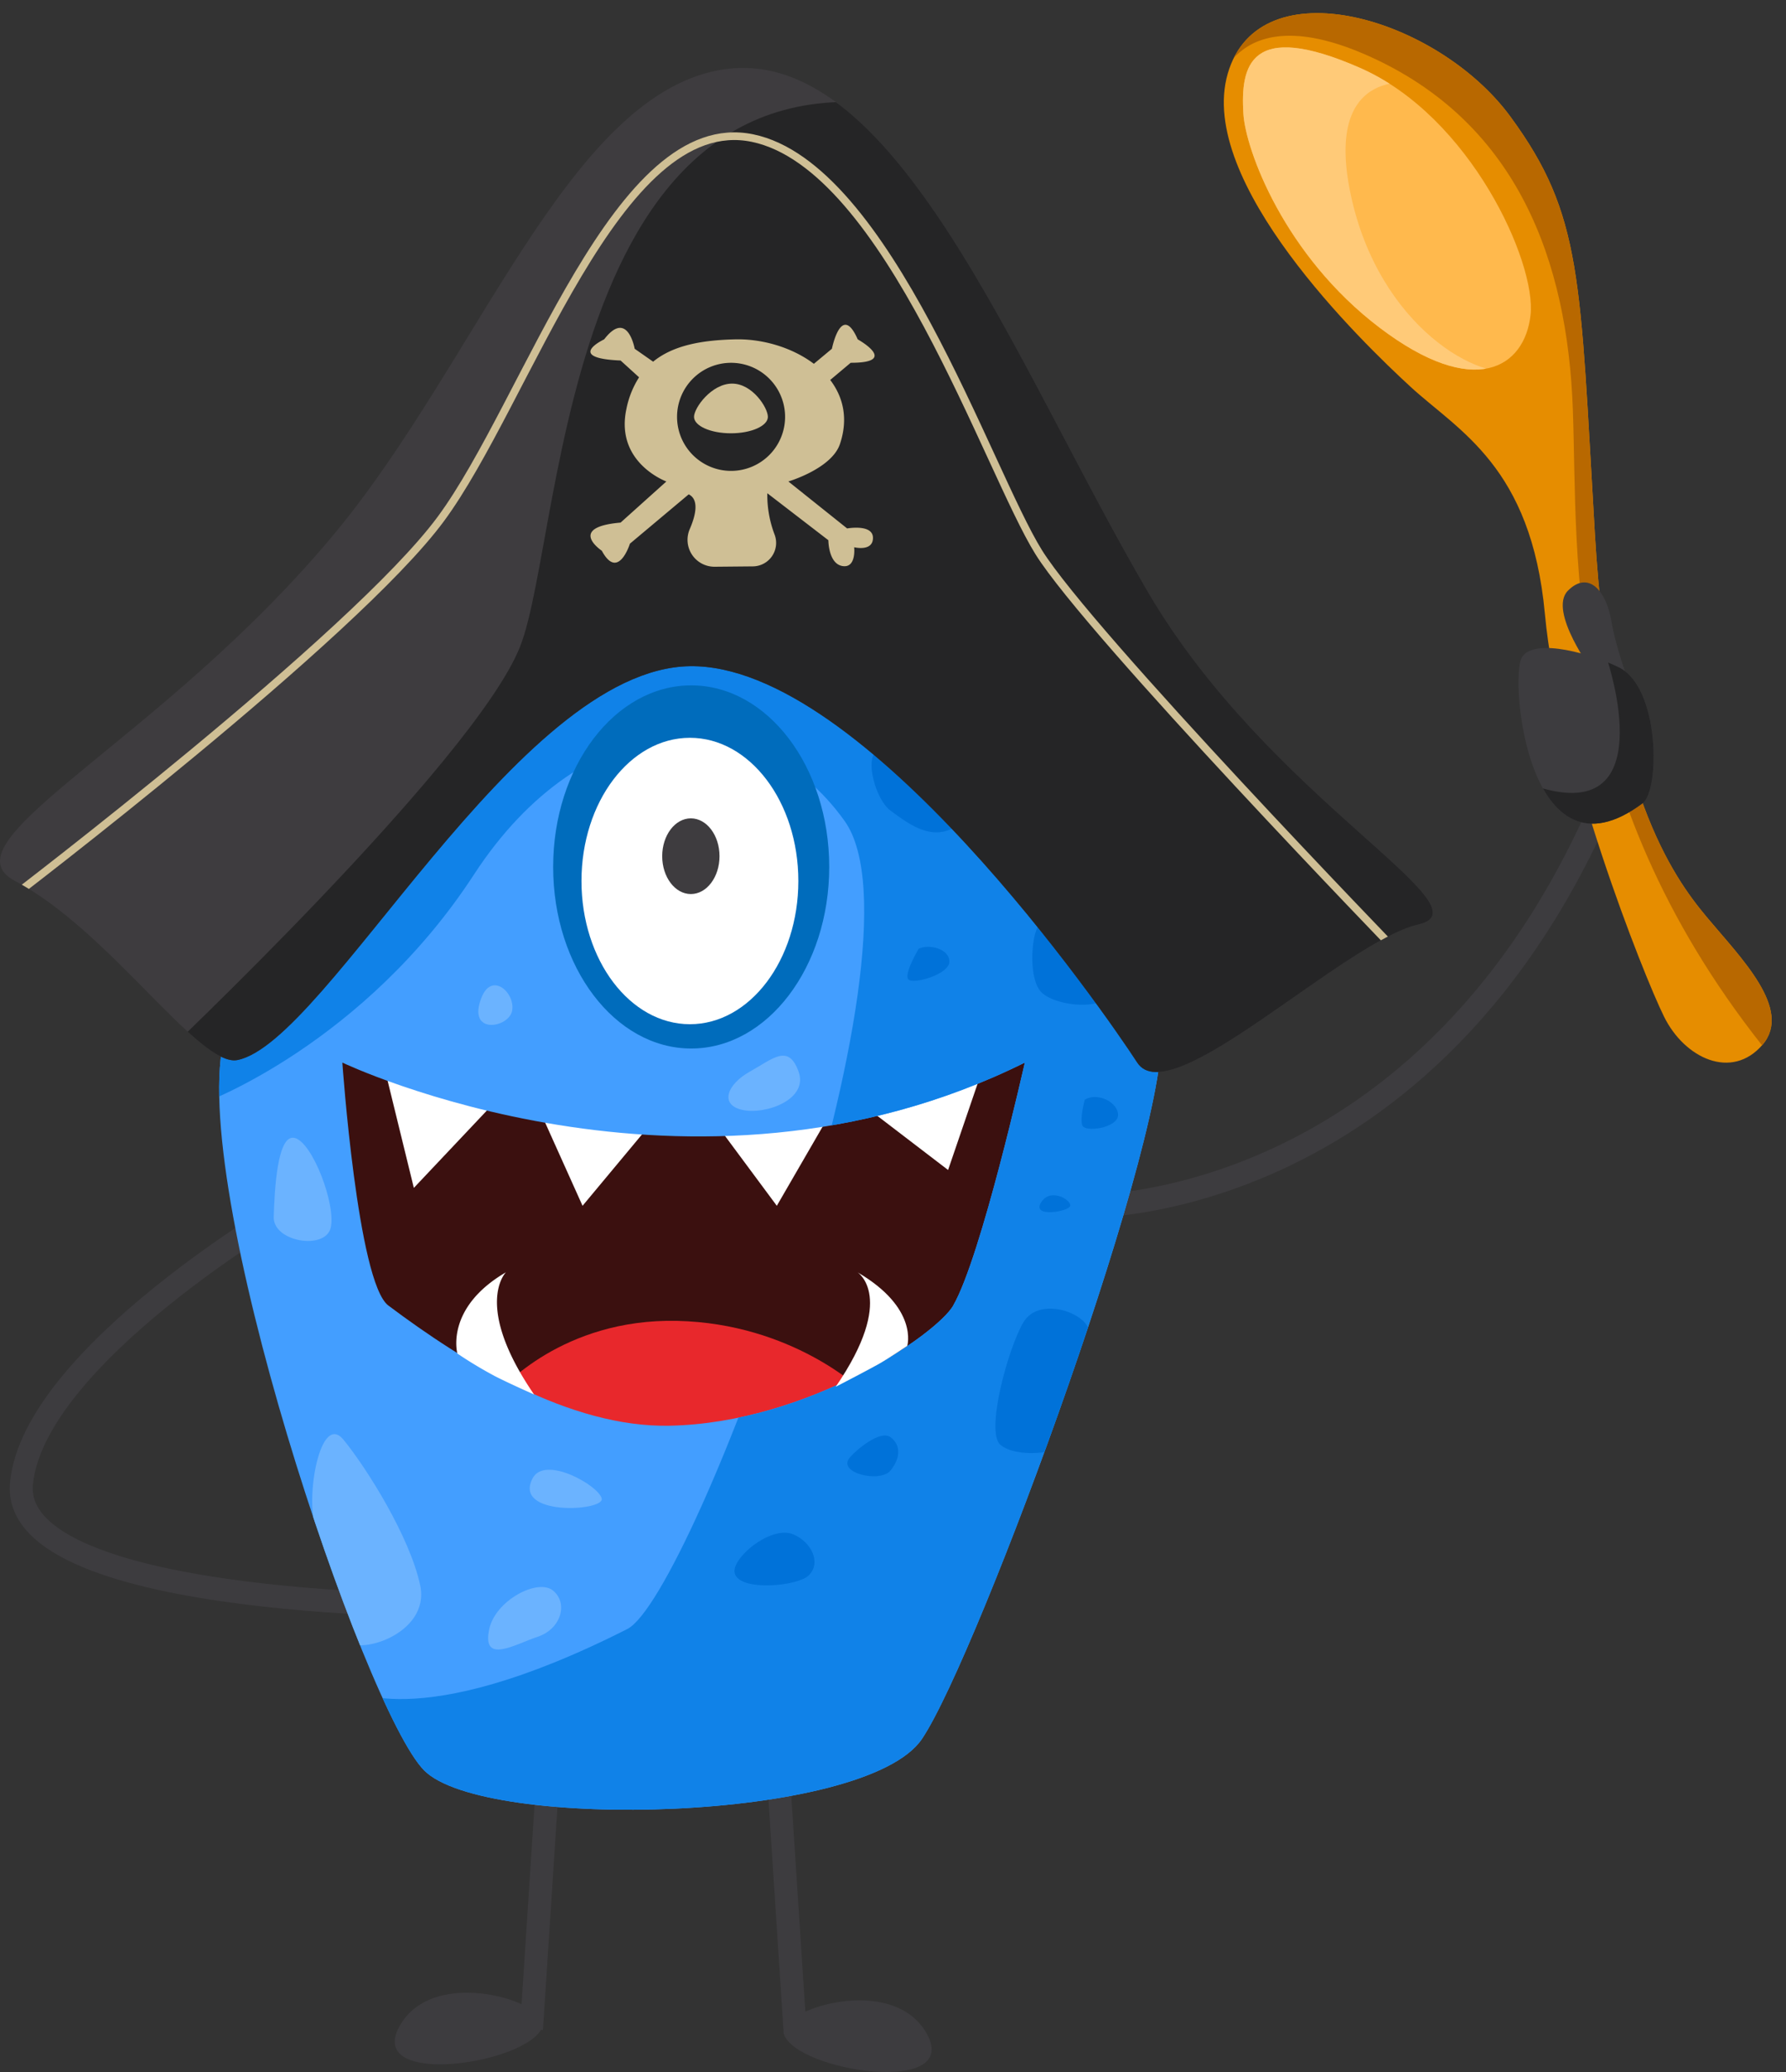 <svg xmlns="http://www.w3.org/2000/svg" xmlns:xlink="http://www.w3.org/1999/xlink" viewBox="0 0 698.7 810.22"><rect x="0" y="0" width="698.7" height="810.22" fill="#333333" stroke="none"/><defs><clipPath id="clip-path" transform="translate(0 5.13)"><path d="M651,392.43c-8.06-16.25-41.3-99.93-46.63-157.56s-33.78-71.48-52.62-88.81S468,66.1,480.31,23.63s82-22,110.49,16.74,27.2,63.34,33.13,163.26,30.4,133.83,43.73,149.81,33.8,36.11,21.81,50S659.06,408.76,651,392.43Z" style="fill:#e68d00"/></clipPath><clipPath id="clip-path-2" transform="translate(0 5.13)"><path d="M486.42,39.29c.88,14.37,16.15,55.56,53.35,83.75s56.7,15.56,59-5S575.27,40.34,532,21.39,485.3,20.81,486.42,39.29Z" style="fill:#ffb94d"/></clipPath><clipPath id="clip-path-3" transform="translate(0 5.13)"><path d="M633.4,255.87c-9.84-4.92-33-12-38-4s2.29,90.71,47.23,57.07C649.4,303.87,649.4,263.87,633.4,255.87Z" style="fill:#3d3c3f"/></clipPath><clipPath id="clip-path-4" transform="translate(0 5.13)"><path d="M453.93,396.15c-12-67-116.75-182-185-182-62.89,0-163.19,120.53-181,186-15.4,56.58,54.52,263.27,78,287s172.78,20.3,194.77-12.34S460.25,431.44,453.93,396.15Zm-81,109.22c-6.41,11.08-56.45,45.9-111,47-39.06.79-80.36-24.76-110-47-12-9-18-95-18-95s136,65,267,0C400.9,410.37,383.9,486.37,372.9,505.37Z" style="fill:#439eff"/></clipPath><clipPath id="clip-path-5" transform="translate(0 5.13)"><path d="M92.9,409.37c-15,3-50-50.57-87-70-29.5-15.5,57.83-54.63,125.5-136.5,55.1-66.68,90.7-169.28,149.5-180.5C349.8,9.22,397,137.76,449.4,226.87c47.22,80.3,134,123,105.5,129.5-29.26,6.68-97,74-110,54s-107-156-175-155S128.05,402.34,92.9,409.37Z" style="fill:#3e3c3f"/></clipPath></defs><g id="Layer_2" data-name="Layer 2"><g id="pirate"><polygon points="138.93 527.28 106.92 400.28 165.93 400.28 284.96 423.59 392.93 400.28 412.93 413.28 406.93 470.28 383.93 533.28 310.93 561.28 215.93 569.28 138.93 527.28" style="fill:#3b100f"/><g id="legs"><path d="M212.25,787.25c3.08-9.24-42.62-24.35-56,0S207.38,801.87,212.25,787.25Z" transform="translate(0 5.13)" style="fill:#3d3c3f"/><line x1="207.91" y1="793.51" x2="214.06" y2="699.15" style="fill:none;stroke:#3d3c3f;stroke-miterlimit:10;stroke-width:9px"/><path d="M306.65,790.25c-3.08-9.24,42.62-24.35,56,0S311.52,804.87,306.65,790.25Z" transform="translate(0 5.13)" style="fill:#3d3c3f"/><line x1="310.99" y1="793.51" x2="304.84" y2="699.15" style="fill:none;stroke:#3d3c3f;stroke-miterlimit:10;stroke-width:9px"/></g><path d="M113.4,466.87s-100,58-105,108,177,48,177,48" transform="translate(0 5.13)" style="fill:none;stroke:#3d3c3f;stroke-miterlimit:10;stroke-width:9px"/><g id="hand"><path d="M423.43,466.65s142,4.22,210-173.78" transform="translate(0 5.13)" style="fill:none;stroke:#3d3c3f;stroke-miterlimit:10;stroke-width:9px"/><path d="M651,392.43c-8.06-16.25-41.3-99.93-46.63-157.56s-33.78-71.48-52.62-88.81S468,66.1,480.31,23.63s82-22,110.49,16.74,27.2,63.34,33.13,163.26,30.4,133.83,43.73,149.81,33.8,36.11,21.81,50S659.06,408.76,651,392.43Z" transform="translate(0 5.13)" style="fill:#e68d00"/><g style="clip-path:url(#clip-path)"><path d="M476.18,30s6.53-38.14,61.92-12,75.14,78.54,77.22,137.17-4.6,152.27,78,253.43l5.35-26.33-50.07-78.91-14-97.94-4.72-85.29-21.87-74.9L574.55,17.41,530.86-2.16l-37-1.28-20.06,24Z" transform="translate(0 5.13)" style="fill:#b86800"/></g><path d="M486.42,39.29c.88,14.37,16.15,55.56,53.35,83.75s56.7,15.56,59-5S575.27,40.34,532,21.39,485.3,20.81,486.42,39.29Z" transform="translate(0 5.13)" style="fill:#ffb94d"/><g style="clip-path:url(#clip-path-2)"><path d="M555.16,27.58S517.4,18.87,528.4,70.87s51.28,74,65.64,68.53-14.64,22.47-14.64,22.47l-62-39-39-58v-65l43-5Z" transform="translate(0 5.13)" style="fill:#ffca78"/></g><path d="M623.48,258s-18.08-24.17-10.08-32.17,15,0,17,12,9,30,9,30Z" transform="translate(0 5.13)" style="fill:#3d3c3f"/><path d="M633.4,255.87c-9.84-4.92-33-12-38-4s2.29,90.71,47.23,57.07C649.4,303.87,649.4,263.87,633.4,255.87Z" transform="translate(0 5.13)" style="fill:#3d3c3f"/><g style="clip-path:url(#clip-path-3)"><path d="M628.76,252.86s22.64,67-29.36,49l12,18,22-2.92,19-14.08-11-48-12.64-2" transform="translate(0 5.13)" style="fill:#252526"/></g></g><g id="mouth"><path d="M195.9,538.37s24-28,69-27,72,27,72,27S263.9,579.37,195.9,538.37Z" transform="translate(0 5.13)" style="fill:#e8282c"/><polygon points="149.9 415.5 161.9 464.5 195.9 428.5 149.9 415.5" style="fill:#fff"/><polygon points="209.9 431.5 227.9 471.5 257.9 435.5 209.9 431.5" style="fill:#fff"/><polygon points="280.9 440.5 303.9 471.5 325.9 433.5 280.9 440.5" style="fill:#fff"/><polygon points="336.9 431.5 370.9 457.5 383.9 419.5 336.9 431.5" style="fill:#fff"/><path d="M453.93,396.15c-12-67-116.75-182-185-182-62.89,0-163.19,120.53-181,186-15.4,56.58,54.52,263.27,78,287s172.78,20.3,194.77-12.34S460.25,431.44,453.93,396.15Zm-81,109.22c-6.41,11.08-56.45,45.9-111,47-39.06.79-80.36-24.76-110-47-12-9-18-95-18-95s136,65,267,0C400.9,410.37,383.9,486.37,372.9,505.37Z" transform="translate(0 5.13)" style="fill:#439eff"/><g style="clip-path:url(#clip-path-4)"><path d="M80.4,425.87s62-23,105-89,110-70,145-21-59.49,303.08-85,316c-83.47,42.28-110,23-110,23l7.53,71.28,239-7L464.4,398.87,422.93,235.15l-138-48-193,48Z" transform="translate(0 5.13)" style="fill:#1082e8"/><path d="M123.4,591.87c-4-12,2-45,11-34s26,38,30,57-25,28-30,21S123.4,591.87,123.4,591.87Z" transform="translate(0 5.13)" style="fill:#6bb3ff"/><path d="M426.05,515.1c-1.65-7.23-19.65-13.23-25.65-3.23s-15,43-9,48,23,4,28-2,6.65-42.77,6.65-42.77" transform="translate(0 5.13)" style="fill:#0072d9"/><path d="M348.4,288.87c-12.47-5.72-7,18,0,23s19.47,15.73,31,1-31-24-31-24" transform="translate(0 5.13)" style="fill:#0072d9"/><path d="M212.4,261.87c20.53,1.28,7,15,1,21s-31.84,20.94-34.92,20,1.09-15,1.09-15S191.87,260.6,212.4,261.87Z" transform="translate(0 5.13)" style="fill:#0072d9"/></g><g id="body"><path d="M178.93,524.15s-5-17.78,19-31.78c0,0-13,12.78,11,47.78,0,0-8.49-3.73-15-7A167.39,167.39,0,0,1,178.93,524.15Z" transform="translate(0 5.13)" style="fill:#fff"/><path d="M354.93,521.15s4.53-14.78-19.47-28.78c0,0,15.47,9.78-8.53,44.78,0,0,13.2-6.83,17-9S354.93,521.15,354.93,521.15Z" transform="translate(0 5.13)" style="fill:#fff"/><path d="M107.08,470.7c.32-10,1.32-32.83,8.32-30.83s16,26,14,35S106.77,480.53,107.08,470.7Z" transform="translate(0 5.13)" style="fill:#6bb3ff"/><path d="M208.4,572.87c4.84-9.08,26,3,27,8S200.4,587.87,208.4,572.87Z" transform="translate(0 5.13)" style="fill:#6bb3ff"/><path d="M188.4,384.87c4-10,13-2,12,5S182.4,399.87,188.4,384.87Z" transform="translate(0 5.13)" style="fill:#6bb3ff"/><path d="M293.4,413.87c9-5,15-11,19,0s-13,17-22,15S284.4,418.87,293.4,413.87Z" transform="translate(0 5.13)" style="fill:#6bb3ff"/><path d="M191.4,631.87c2.39-11.15,19-20,25-15s3,15-6,18S188.4,645.87,191.4,631.87Z" transform="translate(0 5.13)" style="fill:#6bb3ff"/><path d="M288.4,605.87c3.67-6.29,15-14,22-11s11,11,6,16S281.4,617.87,288.4,605.87Z" transform="translate(0 5.13)" style="fill:#0072d9"/><path d="M332.4,564.87c2.64-3.16,12-11,16-8s4,8,0,13S327.4,570.87,332.4,564.87Z" transform="translate(0 5.13)" style="fill:#0072d9"/><path d="M407.4,464.87c4-6.05,13,0,11,2S403.4,470.87,407.4,464.87Z" transform="translate(0 5.13)" style="fill:#0072d9"/><path d="M424.4,424.87c5-3,13,1,13,6s-13,7-14,4S424.4,424.87,424.4,424.87Z" transform="translate(0 5.13)" style="fill:#0072d9"/><path d="M359.4,365.87c4-2,12,0,12,5s-14,9-16,7S359.4,365.87,359.4,365.87Z" transform="translate(0 5.13)" style="fill:#0072d9"/><path d="M405.94,357.43c-2.54,4.44-3.54,20.44,1.46,25.44s21,7,26,2,5.53-19.72-10.47-32.72-17,5.28-17,5.28" transform="translate(0 5.13)" style="fill:#0072d9"/></g></g><g id="hat"><path d="M92.9,409.37c-15,3-50-50.57-87-70-29.5-15.5,57.83-54.63,125.5-136.5,55.1-66.68,90.7-169.28,149.5-180.5C349.8,9.22,397,137.76,449.4,226.87c47.22,80.3,134,123,105.5,129.5-29.26,6.68-97,74-110,54s-107-156-175-155S128.05,402.34,92.9,409.37Z" transform="translate(0 5.13)" style="fill:#3e3c3f"/><g style="clip-path:url(#clip-path-5)"><path d="M61.4,409.87s124-117,142-162,16-257,174-205l46,80,81,145,75,82-51,45-64,32-41-1L287.93,282.6l-46.53.27-106,112-60,34Z" transform="translate(0 5.13)" style="fill:#252526"/><path d="M4.4,345.87s134-102,168-148,69-160,122-149,92,130,112,162,141,157,141,157" transform="translate(0 5.13)" style="fill:none;stroke:#cfbf95;stroke-miterlimit:10;stroke-width:3px"/><path d="M335.55,127.57c-6.43-14.69-10.1,3.68-10.1,3.68l-7.06,5.88c-8.39-6.35-20-9.78-30.6-9.56-13.44.28-24.57,2.41-32.28,8.73l-7.22-5.05s-2.75-15.62-11.94-3.68c0,0-15.61,7.35,6.43,8.27l7.23,6.57a35.93,35.93,0,0,0-4.93,12.26c-4.6,21.12,15.61,28.47,15.61,28.47l-17.91,16.08c-21.13,1.83-7.35,11-7.35,11,6.43,11.94,11-2.76,11-2.76l23-19.29c4,2,2.92,7.79.4,13.61a10.53,10.53,0,0,0,9.77,14.7l15-.14A9.18,9.18,0,0,0,303,203.83a43.38,43.38,0,0,1-2.82-16.09l23.88,18.37s0,9.18,5.51,10.1,4.59-7.35,4.59-7.35,7.35,1.84,7.35-3.67-10.1-3.68-10.1-3.68l-23-18.37s17-5,20.2-14.69c3.31-9.91,1.24-18.36-3.82-25l8-6.72C352.09,136.76,335.55,127.57,335.55,127.57ZM286,179a21.13,21.13,0,1,1,21.13-21.13A21.12,21.12,0,0,1,286,179Z" transform="translate(0 5.13)" style="fill:#cfbf95"/><path d="M286.4,144.87c-8,0-14.89,9.46-14.89,13s6.46,6.43,14.44,6.43,14.45-2.88,14.45-6.43S294.37,144.87,286.4,144.87Z" transform="translate(0 5.13)" style="fill:#cfbf95"/></g></g><g id="eye"><ellipse cx="270.4" cy="339" rx="54" ry="71" style="fill:#006cbc"/><ellipse cx="269.9" cy="344.5" rx="42.42" ry="56" style="fill:#fff"/><ellipse cx="270.27" cy="334.8" rx="11.21" ry="14.8" style="fill:#3e3c3f"/></g></g></g></svg>